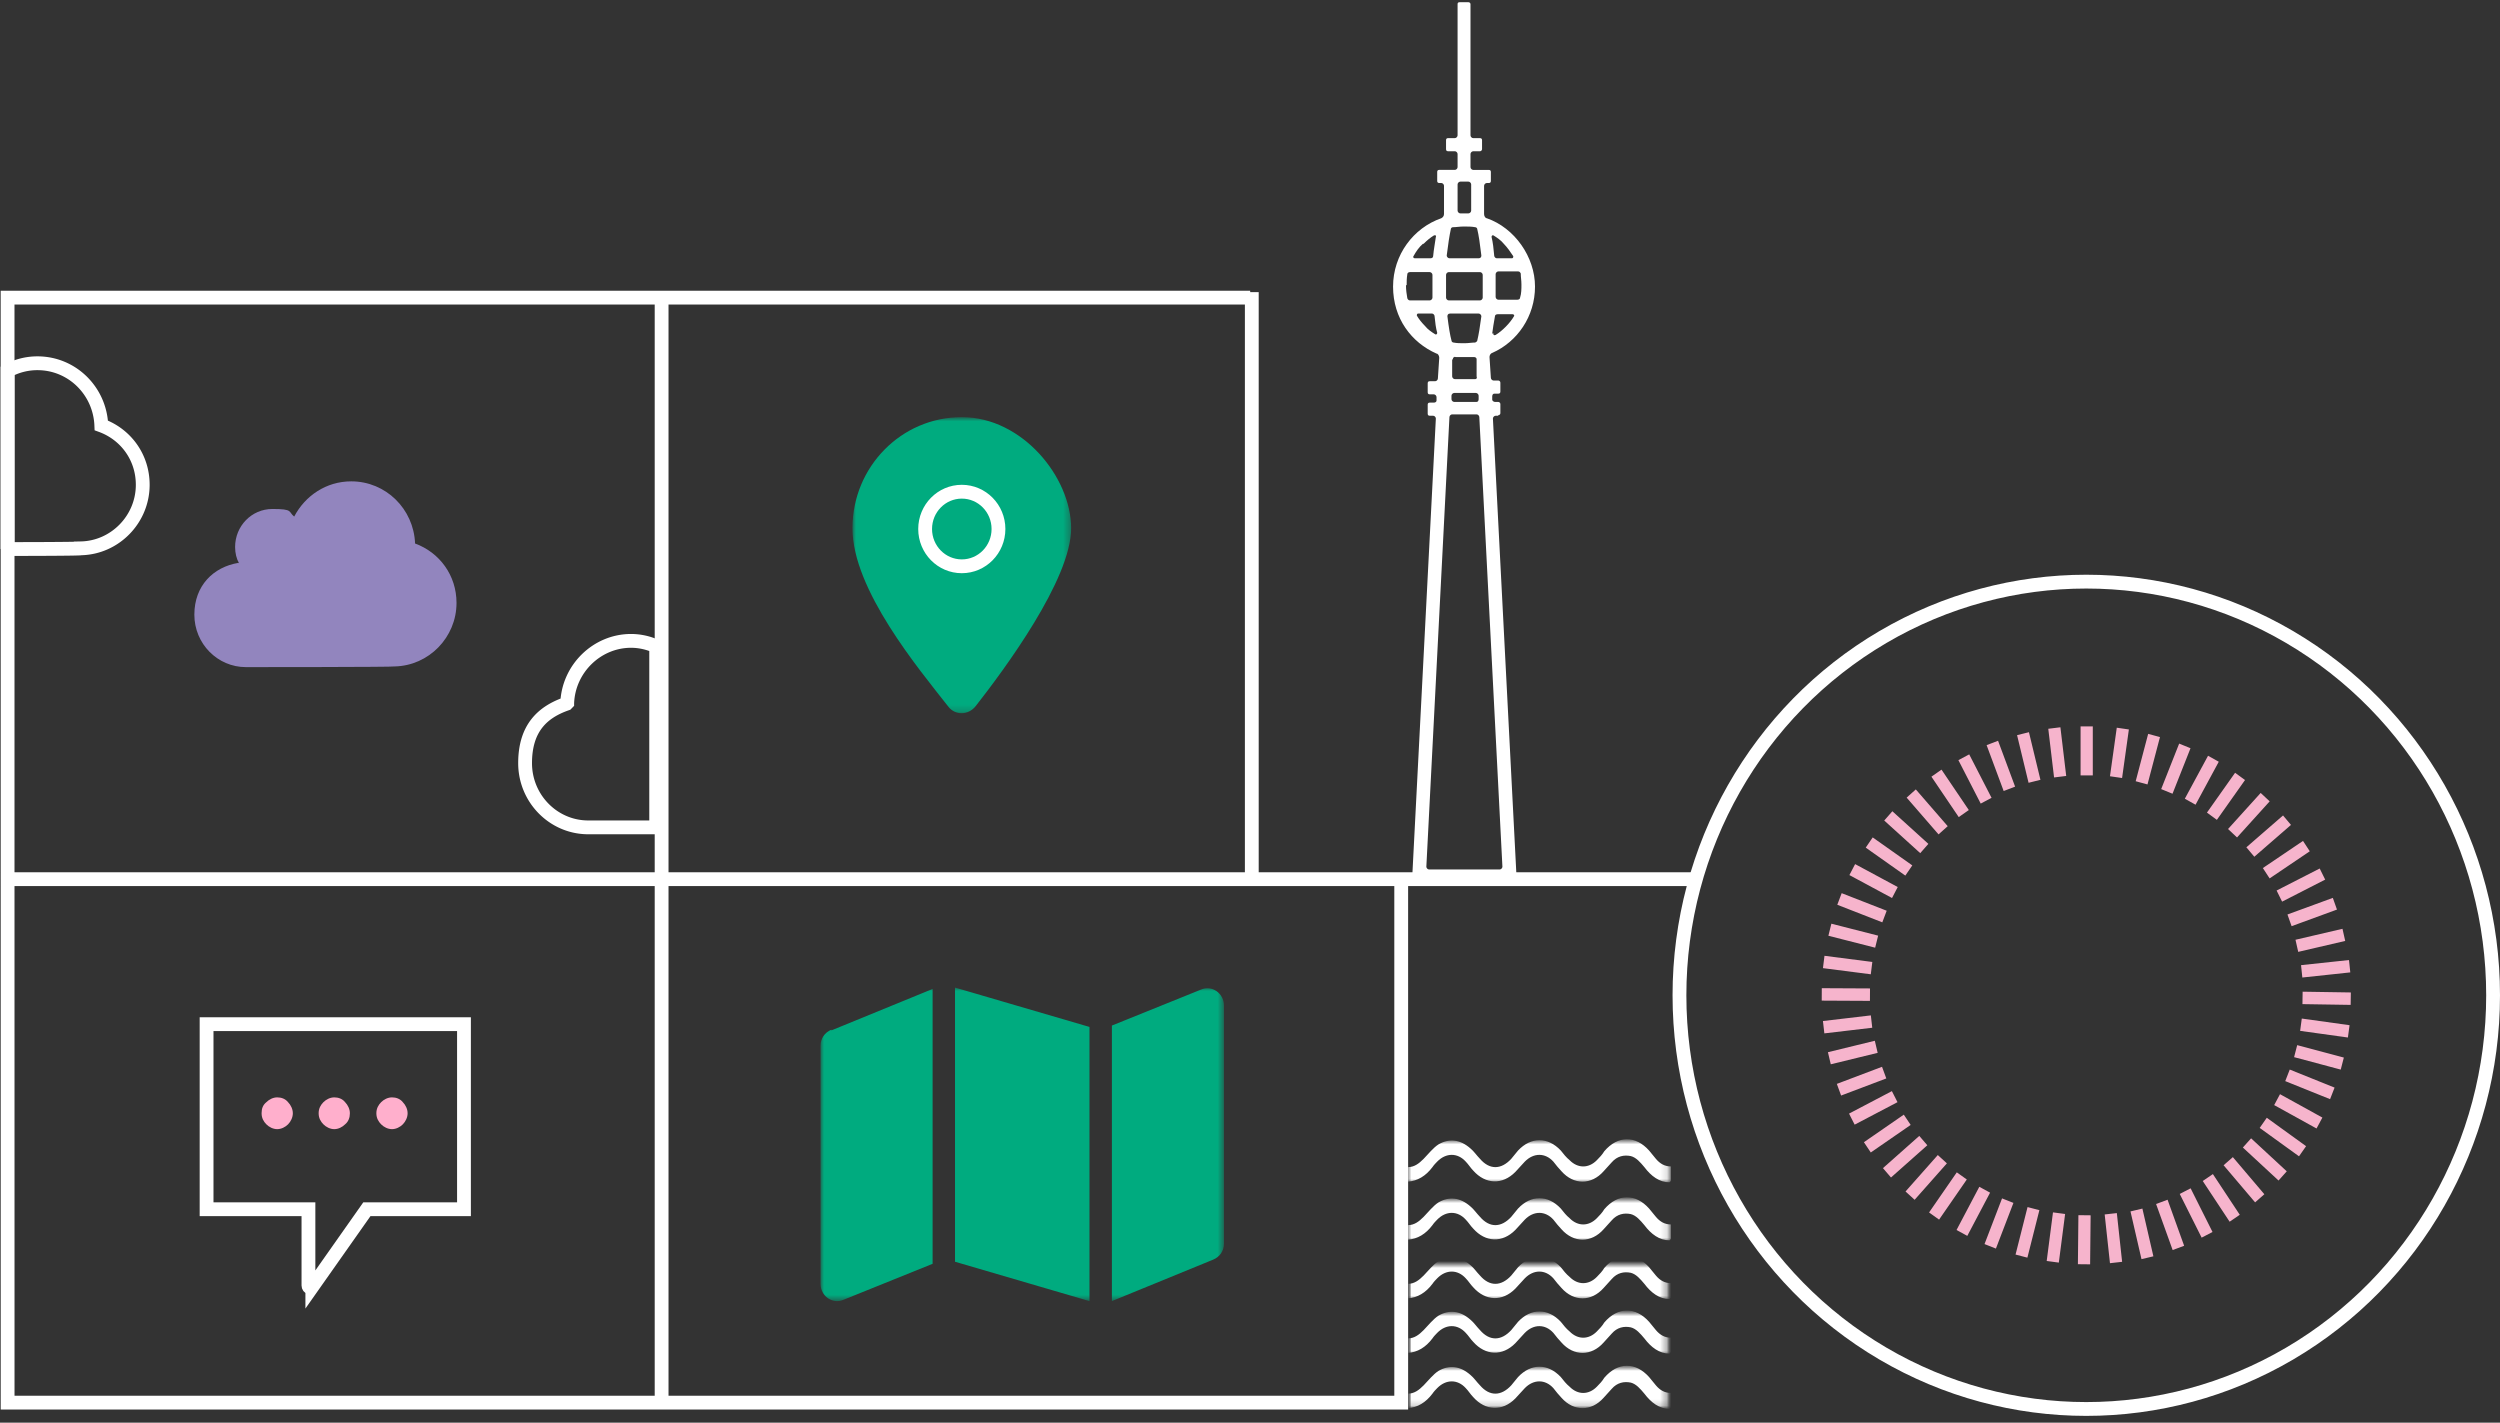 <svg xmlns="http://www.w3.org/2000/svg" xmlns:xlink="http://www.w3.org/1999/xlink" width="362" height="206"><rect width="100%" height="100%" fill="#333333" stroke="none"/><defs><path id="a" d="M0 0h41.894v127.9H0z"/><path id="c" d="M0 0h31.666v42.8H0z"/><path id="e" d="M0 0h58.415v45.4H0z"/><path id="g" d="M0 0h37.862v6H0z"/><path id="i" d="M0 0h37.862v6H0z"/><path id="k" d="M0 0h37.862v21.8H0z"/><path id="m" d="M0 0h37.862v21.8H0z"/><path id="o" d="M0 0h37.862v6H0z"/><path id="q" d="M0 0h37.862v6H0z"/><path id="s" d="M0 0h37.862v6H0z"/></defs><g fill="none" fill-rule="evenodd" transform="translate(1)"><path stroke="#FFF" stroke-width="2" d="M.098 127.3h244.439m-42.838 75.8H.103l-.005-160h179.93m-85.226-.8v160.8M180.26 42.3v85m21.635 0v76.8"/><g transform="translate(190.095)"><mask id="b" fill="#fff"><use xlink:href="#a"/></mask><path fill="#FFF" fill-rule="nonzero" d="M25.864 60.1c.197 0 .295-.1.295-.3v-1.3c0-.2-.197-.3-.295-.3h-.492c-.196 0-.393-.2-.393-.3v-.5c0-.2.098-.4.295-.4h.59c.197 0 .295-.1.295-.3v-1.3c0-.2-.197-.3-.295-.3h-.688c-.197 0-.394-.2-.394-.4l-.197-3c0-.2.099-.5.394-.6 3.638-1.6 6.195-5.3 6.195-9.6s-2.95-8.5-6.982-9.9c-.197 0-.393-.3-.393-.6v-4.1c0-.2.196-.4.393-.4h.295c.197 0 .295-.1.295-.3v-1.3c0-.2-.098-.3-.295-.3h-2.262c-.196 0-.393-.2-.393-.4v-1.9c0-.2.197-.4.393-.4h.984c.196 0 .295-.2.295-.3v-1.3c0-.2-.099-.3-.295-.3h-.984c-.196 0-.393-.2-.393-.4V.6c0-.2-.197-.3-.295-.3h-1.279c-.196 0-.295.1-.295.3v19c0 .2-.196.4-.393.4h-.983c-.197 0-.295.1-.295.3v1.3c0 .2.098.3.295.3h.983c.197 0 .393.2.393.4v1.9c0 .2-.196.4-.393.4h-2.262c-.197 0-.295.1-.295.3v1.3c0 .2.098.3.295.3h.295c.197 0 .394.2.394.4V31c0 .3-.197.5-.394.6-4.032 1.4-6.982 5.3-6.982 9.9 0 4.6 2.655 8.1 6.294 9.7.196 0 .393.3.393.6l-.197 3c0 .2-.196.4-.393.4h-.787c-.196 0-.295.1-.295.3v1.3c0 .2.099.3.295.3h.59c.197 0 .394.2.394.4v.5c0 .2-.197.3-.394.3h-.59c-.196 0-.295.1-.295.3v1.3c0 .2.099.3.295.3h.492c.197 0 .393.2.393.4l-3.442 66.8c0 .3.296.6.59.6H27.93c.295 0 .59-.3.59-.6l-3.442-66.8c0-.2.197-.4.394-.4h.393v-.1Zm-6.786-10.8c-.196-.7-.393-1.9-.59-3.5 0-.2.099-.4.394-.4h4.13c.197 0 .393.2.393.4-.196 1.5-.393 2.7-.59 3.5 0 .1-.098.2-.295.3-.491 0-.983.1-1.573.1s-1.082 0-1.574-.1c-.098 0-.295-.1-.295-.3m-6.49-8c0-.5 0-1 .098-1.6 0-.2.197-.3.393-.3h2.852c.197 0 .394.2.394.4v3.3c0 .2-.197.4-.394.4H13.08c-.196 0-.295-.1-.393-.3-.098-.6-.197-1.2-.197-1.9m5.803 0v-1.5c0-.2.196-.4.393-.4h4.524c.196 0 .393.2.393.4v3.3c0 .2-.197.4-.393.4h-4.524c-.197 0-.393-.2-.393-.4v-1.8Zm2.655-8.5c.492 0 1.082 0 1.573.1.099 0 .295.1.295.3.197.8.394 2.1.59 3.8 0 .2-.098.4-.393.4h-4.229c-.196 0-.393-.2-.393-.4.197-1.6.393-2.9.59-3.8 0-.1.098-.3.295-.3.492 0 .983-.1 1.573-.1m4.13 15.5c.1-.7.198-1.5.394-2.5 0-.2.197-.3.394-.3h2.163c.197 0 .295.2.197.3-.295.5-.689 1-1.18 1.5-.492.5-.984.9-1.475 1.2-.197.1-.394 0-.295-.2m3.54-4.9h-2.852c-.197 0-.393-.2-.393-.4v-3.3c0-.2.196-.4.393-.4h2.852c.197 0 .295.1.393.3 0 .5.099 1 .099 1.6 0 .6 0 1.3-.197 1.9 0 .2-.197.3-.394.3m-.688-6h-2.262c-.196 0-.295-.1-.393-.3-.098-1.1-.197-2-.394-2.8 0-.2.197-.3.296-.2.491.3 1.081.7 1.475 1.2.491.5.983 1.2 1.376 1.8 0 .1 0 .3-.196.3m-7.573-11.1h1.279c.197 0 .393.2.393.4v3.8c0 .2-.196.4-.393.4h-1.18c-.197 0-.394-.2-.394-.4v-3.8c0-.2.197-.4.394-.4m-5.31 9c.491-.5.983-.9 1.474-1.2.197-.1.394 0 .295.2-.098.8-.295 1.7-.393 2.8 0 .2-.197.3-.393.3h-2.262c-.197 0-.295-.2-.197-.3.394-.7.787-1.3 1.377-1.8m-.885 10.1h2.163c.197 0 .295.1.394.3.098 1 .196 1.8.393 2.5 0 .2-.197.3-.295.2-.492-.3-1.082-.7-1.475-1.2-.492-.5-.885-1-1.18-1.5 0-.1 0-.3.197-.3m5.015 6.6c0-.2.197-.4.393-.3h2.656c.196 0 .393.1.393.3v2.5c.098.2 0 .4-.197.4h-2.95c-.197 0-.393-.2-.393-.4v-2.4l.098-.1Zm.098 4.9h3.246c.196 0 .393.2.393.4v.5c0 .2-.098.4-.295.4h-3.245c-.197 0-.394-.2-.394-.4v-.5c0-.2.197-.4.394-.4m6.589 69H15.833c-.197 0-.393-.2-.393-.4l3.343-65.1c0-.2.197-.4.394-.4h3.54c.197 0 .393.2.393.4l3.344 65.1c0 .2-.197.4-.393.4" mask="url(#b)"/></g><g transform="translate(122.436 60.5)"><mask id="d" fill="#fff"><use xlink:href="#c"/></mask><g mask="url(#d)"><g transform="translate(0 -.1)"><path fill="#00AB7F" fill-rule="nonzero" d="M17.8 41.9c4.229-5.4 13.866-18.4 13.866-25.8 0-7.4-7.08-16.1-15.833-16.1C7.081 0 0 7.2 0 16.1 0 25 9.638 36.5 13.866 41.9c.984 1.3 2.852 1.3 3.934 0Z"/><ellipse cx="15.833" cy="16.2" stroke="#FFF" stroke-width="2" rx="5.31" ry="5.4"/></g></g></g><g transform="translate(117.814 143)"><mask id="f" fill="#fff"><use xlink:href="#e"/></mask><path fill="#00AB7F" fill-rule="nonzero" d="m38.943 45.4-19.471-5.7V0l19.471 5.7v39.7Zm3.246-.1V5.5L55.07.3c1.574-.7 3.344.5 3.344 2.3v34.5c0 1-.59 1.9-1.573 2.3l-14.653 6v-.1ZM1.573 6.2l14.653-6V40L3.344 45.2C1.77 45.9 0 44.7 0 42.9V8.4c0-1 .59-1.9 1.573-2.3" mask="url(#f)"/></g><path stroke="#FFF" stroke-width="2" d="m44.224 186.32 7.897-11.22h14.063v-26.8H28.913v26.8h14.75v11.04c0 .31.384.43.561.18Z"/><path fill="#FFAFCC" d="M54.186 159.6c.394-.4.984-.7 1.574-.7.59 0 1.18.2 1.573.7.394.4.689 1 .689 1.6 0 .6-.295 1.2-.689 1.6-.393.4-.983.7-1.573.7s-1.18-.3-1.574-.7c-.393-.4-.688-.9-.688-1.6 0-.7.295-1.2.688-1.6m-16.62 0c.394-.4.984-.7 1.574-.7.59 0 1.18.2 1.574.7.393.4.688 1 .688 1.6 0 .6-.295 1.2-.688 1.6-.394.4-.984.7-1.574.7-.59 0-1.18-.3-1.573-.7-.394-.4-.689-.9-.689-1.6 0-.7.197-1.2.689-1.6m8.26 0c.394-.4.984-.7 1.574-.7.59 0 1.18.2 1.573.7.394.4.689 1 .689 1.6 0 .6-.197 1.2-.689 1.6-.393.4-.983.7-1.573.7s-1.18-.3-1.574-.7c-.393-.4-.688-.9-.688-1.6 0-.7.295-1.2.688-1.6"/><g transform="translate(202.88 173.7)"><mask id="h" fill="#fff"><use xlink:href="#g"/></mask><path fill="#FFF" d="M37.862 5.9c-1.476 0-2.656-.9-3.639-2.2-.59-.7-1.18-1.4-1.967-1.6-.983-.2-1.967 0-2.753.9-.394.4-.787.9-1.18 1.3-1.77 2-4.328 2-6.098 0-.393-.4-.786-.9-1.18-1.4-1.18-1.3-2.852-1.3-4.13 0-.492.5-.885 1-1.377 1.5-1.868 1.9-4.327 1.8-6.097-.2-.394-.4-.689-.9-1.082-1.3-1.18-1.3-2.852-1.3-4.13 0-.197.2-.492.5-.689.8C2.557 5 1.377 5.7 0 5.8V3.7c.885 0 1.573-.5 2.262-1.2C2.95 1.8 3.639.9 4.425.4 6-.5 7.572-.3 9.047 1c.492.4.886 1 1.377 1.5 1.377 1.6 3.049 1.6 4.524 0 .295-.4.688-.8.983-1.2 1.869-2 4.327-2 6.196 0 .393.5.787 1 1.278 1.4 1.18 1.2 2.754 1.2 3.934 0 .393-.4.787-.8 1.082-1.3 1.967-2.3 4.524-2.3 6.49-.1.295.4.689.8.984 1.2.59.7 1.278 1.1 2.163 1.1v2.1l-.196.2Z" mask="url(#h)"/></g><g transform="translate(202.88 165.2)"><mask id="j" fill="#fff"><use xlink:href="#i"/></mask><path fill="#FFF" d="M37.862 6c-1.476 0-2.656-.9-3.639-2.2-.59-.7-1.18-1.4-1.967-1.6-.983-.2-1.967 0-2.753.9-.394.4-.787.9-1.18 1.3-1.77 2-4.328 2-6.098 0-.393-.4-.786-.9-1.18-1.4-1.18-1.3-2.852-1.3-4.13 0-.492.5-.885 1-1.377 1.5-1.868 1.9-4.327 1.8-6.097-.2-.394-.4-.689-.9-1.082-1.3-1.18-1.3-2.852-1.3-4.13 0-.197.2-.492.5-.689.8-.983 1.3-2.163 2-3.54 2.1V3.8c.885 0 1.573-.5 2.262-1.2C2.95 1.9 3.639 1 4.425.5 6-.4 7.572-.2 9.047 1.1c.492.4.886 1 1.377 1.5 1.377 1.6 3.049 1.6 4.524 0 .295-.4.688-.8.983-1.2 1.869-2 4.327-2 6.196 0 .393.5.787 1 1.278 1.4 1.18 1.2 2.754 1.2 3.934 0 .393-.4.787-.8 1.082-1.3 1.967-2.3 4.524-2.3 6.49-.1.295.4.689.8.984 1.2.59.7 1.278 1.1 2.163 1.1v2.1l-.196.2Z" mask="url(#j)"/></g><g transform="translate(202.88 183.1)"><mask id="l" fill="#fff"><use xlink:href="#k"/></mask><g mask="url(#l)"><g transform="translate(0 -1)"><mask id="n" fill="#fff"><use xlink:href="#m"/></mask><g mask="url(#n)"><mask id="p" fill="#fff"><use xlink:href="#o"/></mask><path fill="#FFF" d="M37.862 6c-1.476 0-2.656-.9-3.639-2.2-.59-.7-1.18-1.4-1.967-1.6-.983-.2-1.967 0-2.753.9-.394.4-.787.9-1.18 1.3-1.77 2-4.328 2-6.098 0-.393-.4-.786-.9-1.18-1.4-1.18-1.3-2.852-1.3-4.13 0-.492.5-.885 1-1.377 1.5-1.868 1.9-4.327 1.8-6.097-.2-.394-.4-.689-.9-1.082-1.3-1.18-1.3-2.852-1.3-4.13 0-.197.2-.492.5-.689.8-.983 1.3-2.163 2-3.54 2.1V3.8c.885 0 1.573-.5 2.262-1.2C2.95 1.9 3.639 1 4.425.5 6-.4 7.572-.2 9.047 1.1c.492.4.886 1 1.377 1.5 1.377 1.6 3.049 1.6 4.524 0 .295-.4.688-.8.983-1.2 1.869-2 4.327-2 6.196 0 .393.5.787 1 1.278 1.4 1.18 1.2 2.754 1.2 3.934 0 .393-.4.787-.8 1.082-1.3 1.967-2.3 4.524-2.3 6.49-.1.295.4.689.8.984 1.2.59.7 1.278 1.1 2.163 1.1v2.1l-.196.2Z" mask="url(#p)"/><g transform="translate(0 8)"><mask id="r" fill="#fff"><use xlink:href="#q"/></mask><path fill="#FFF" d="M37.862 5.9c-1.476 0-2.656-.9-3.639-2.2-.59-.7-1.18-1.4-1.967-1.6-.983-.2-1.967 0-2.753.9-.394.4-.787.9-1.18 1.3-1.77 2-4.328 2-6.098 0-.393-.4-.786-.9-1.18-1.4-1.18-1.3-2.852-1.3-4.13 0-.492.5-.885 1-1.377 1.5-1.868 1.9-4.327 1.8-6.097-.2-.394-.4-.689-.9-1.082-1.3-1.18-1.3-2.852-1.3-4.13 0-.197.2-.492.5-.689.8C2.557 5 1.377 5.7 0 5.8V3.7c.885 0 1.573-.5 2.262-1.2C2.95 1.8 3.639.9 4.425.4 6-.5 7.572-.3 9.047 1c.492.4.886 1 1.377 1.5 1.377 1.6 3.049 1.6 4.524 0 .295-.4.688-.8.983-1.2 1.869-2 4.327-2 6.196 0 .393.5.787 1 1.278 1.4 1.18 1.2 2.754 1.2 3.934 0 .393-.4.787-.8 1.082-1.3 1.967-2.3 4.524-2.3 6.49-.1.295.4.689.8.984 1.2.59.7 1.278 1.1 2.163 1.1v2.1l-.196.2Z" mask="url(#r)"/></g><g transform="translate(0 15.9)"><mask id="t" fill="#fff"><use xlink:href="#s"/></mask><path fill="#FFF" d="M37.862 6c-1.476 0-2.656-.9-3.639-2.2-.59-.7-1.18-1.4-1.967-1.6-.983-.2-1.967 0-2.753.9-.394.4-.787.9-1.18 1.3-1.77 2-4.328 2-6.098 0-.393-.4-.786-.9-1.18-1.4-1.18-1.3-2.852-1.3-4.13 0-.492.5-.885 1-1.377 1.5-1.868 1.9-4.327 1.8-6.097-.2-.394-.4-.689-.9-1.082-1.3-1.18-1.3-2.852-1.3-4.13 0-.197.2-.492.5-.689.8-.983 1.3-2.163 2-3.54 2.1V3.8c.885 0 1.573-.5 2.262-1.2C2.95 1.9 3.639 1 4.425.5 6-.4 7.572-.2 9.047 1.1c.492.4.886 1 1.377 1.5 1.377 1.6 3.049 1.6 4.524 0 .295-.4.688-.8.983-1.2 1.869-2 4.327-2 6.196 0 .393.5.787 1 1.278 1.4 1.18 1.2 2.754 1.2 3.934 0 .393-.4.787-.8 1.082-1.3 1.967-2.3 4.524-2.3 6.49-.1.295.4.689.8.984 1.2.59.7 1.278 1.1 2.163 1.1v2.1l-.196.2Z" mask="url(#t)"/></g></g></g></g></g><path fill="#9285BE" fill-rule="nonzero" d="M33.633 81.6c-.393-.7-.59-1.5-.59-2.4 0-3 2.36-5.5 5.409-5.5 3.048 0 2.262.4 3.147 1.1 1.573-3 4.622-5.1 8.26-5.1 5.016 0 9.048 4 9.244 9 3.54 1.3 6 4.6 6 8.6 0 5-4.033 9.1-8.95 9.2 0 .1-21.242.1-21.242.1h-.295c-4.13 0-7.474-3.4-7.474-7.6 0-4.2 2.754-6.9 6.393-7.5l.098.1Z"/><path stroke="#FFF" stroke-width="2" d="M.098 79.5V53.7a8.984 8.984 0 0 1 4.327-1.1c5.016 0 9.048 4 9.245 9 3.54 1.3 5.998 4.6 5.998 8.6 0 5-4.032 9.1-8.949 9.2 0 .1-10.719.1-10.719.1h.098Zm81.034 22.3c.197-5 4.327-9 9.244-9 1.279 0 2.557.3 3.639.8v26.2H83.984c-4.917-.1-8.95-4.2-8.95-9.3 0-5.1 2.558-7.4 6-8.6l.098-.1Z"/><ellipse cx="301.093" cy="144.12" stroke="#FFF" stroke-width="2" rx="58.907" ry="59.9"/><path fill="#F6B4CC" fill-rule="nonzero" d="M300.267 105.18h1.77v7.1h-1.77v-7.1Zm-4.677.347 1.757-.217.84 7.049-1.758.216-.839-7.048Zm-4.518.924 1.718-.43 1.666 6.896-1.719.43-1.665-6.896Zm-4.41 1.447 1.657-.636 2.468 6.641-1.656.637-2.468-6.642Zm-4.088 2.169 1.568-.833 3.236 6.292-1.57.834-3.234-6.293Zm-3.903 2.396 1.459-1.02 3.954 5.852-1.458 1.02-3.955-5.852Zm-3.587 3.033 1.327-1.19 4.618 5.325-1.328 1.19-4.617-5.325Zm-3.247 3.316 1.178-1.344 5.213 4.723-1.177 1.344-5.214-4.723Zm-2.678 3.923 1.01-1.478 5.733 4.052-1.01 1.478-5.733-4.052Zm-2.365 3.976.828-1.59 6.17 3.322-.827 1.59-6.171-3.322Zm-1.753 4.299.634-1.68 6.519 2.545-.635 1.68-6.518-2.545Zm-1.29 4.486.432-1.746 6.771 1.73-.43 1.746-6.773-1.73Zm-.787 4.691.221-1.786 6.928.89-.222 1.786-6.927-.89Zm-.179 4.703.01-1.8 6.982.036-.01 1.8-6.982-.036Zm.177 2.955 6.936-.816.204 1.788-6.936.816-.204-1.788Zm.722 4.515 6.79-1.657.413 1.75-6.79 1.658-.413-1.751Zm1.29 4.588 6.544-2.475.618 1.687-6.545 2.475-.617-1.687Zm1.767 4.302 6.205-3.256.811 1.6-6.204 3.256-.812-1.6Zm2.155 4.142 5.775-3.99.994 1.488-5.775 3.99-.994-1.488Zm2.756 3.754 5.261-4.667 1.163 1.356-5.26 4.667-1.164-1.356Zm3.27 3.381 4.672-5.276 1.316 1.204-4.672 5.276-1.316-1.204Zm3.408 3.038 4.014-5.809 1.449 1.035-4.014 5.81-1.449-1.036Zm3.975 2.54 3.3-6.257 1.56.85-3.3 6.257-1.56-.85Zm4.055 2.037 2.537-6.615 1.648.654-2.536 6.615-1.65-.654Zm4.492 1.52 1.736-6.877 1.715.447-1.737 6.877-1.714-.447Zm4.51.928.91-7.038 1.756.234-.912 7.04-1.754-.236Zm4.519.467.073-7.1 1.77.02-.074 7.099-1.77-.019Zm3.877-7.204 1.76-.198.766 7.057-1.76.198-.766-7.057Zm3.737-.439 1.724-.411 1.593 6.912-1.723.411-1.594-6.912Zm3.708-1.074 1.662-.619 2.4 6.668-1.663.619-2.4-6.668Zm3.424-1.456 1.577-.817 3.17 6.326-1.576.817-3.17-6.326Zm3.332-1.874 1.468-1.003 3.894 5.893-1.469 1.004-3.893-5.894Zm3.019-2.283 1.34-1.176 4.562 5.375-1.34 1.176-4.562-5.375Zm2.79-2.566 1.192-1.331 5.165 4.778-1.192 1.332-5.164-4.779Zm2.438-2.841 1.025-1.468 5.692 4.113-1.026 1.467-5.691-4.112Zm2.095-3.302.844-1.581 6.137 3.387-.846 1.582-6.135-3.388Zm1.603-3.473.653-1.673 6.491 2.613-.652 1.674-6.492-2.614Zm1.282-3.469.448-1.74 6.754 1.8-.449 1.742-6.753-1.802Zm.874-3.806.24-1.784 6.917.964-.24 1.783-6.917-.963Zm.335-3.873.027-1.8 6.982.111-.028 1.8-6.98-.111Zm-.203-5.642 6.943-.742.187 1.79-6.945.742-.185-1.79Zm-.805-3.677 6.805-1.586.395 1.755-6.805 1.585-.395-1.754Zm-1.163-3.659 6.57-2.406.6 1.694-6.57 2.405-.6-1.693Zm-1.57-3.469 6.238-3.19.796 1.608-6.238 3.19-.795-1.608Zm-1.992-3.256 5.815-3.929.98 1.5-5.816 3.929-.979-1.5Zm-2.387-3.006 5.31-4.61 1.15 1.368-5.31 4.611-1.15-1.369Zm-2.654-2.645 4.726-5.226 1.303 1.218-4.726 5.227-1.303-1.219Zm-3.053-2.379 4.074-5.766 1.438 1.05-4.076 5.766-1.436-1.05Zm-3.204-2.009 3.363-6.222 1.552.867-3.363 6.222-1.552-.867Zm-3.424-1.395 2.604-6.588 1.643.672-2.605 6.587-1.642-.671Zm-3.692-1.139 1.807-6.858 1.71.466-1.807 6.858-1.71-.466Zm-3.723-.719.985-7.03 1.752.254-.983 7.03-1.754-.254Z"/></g></svg>